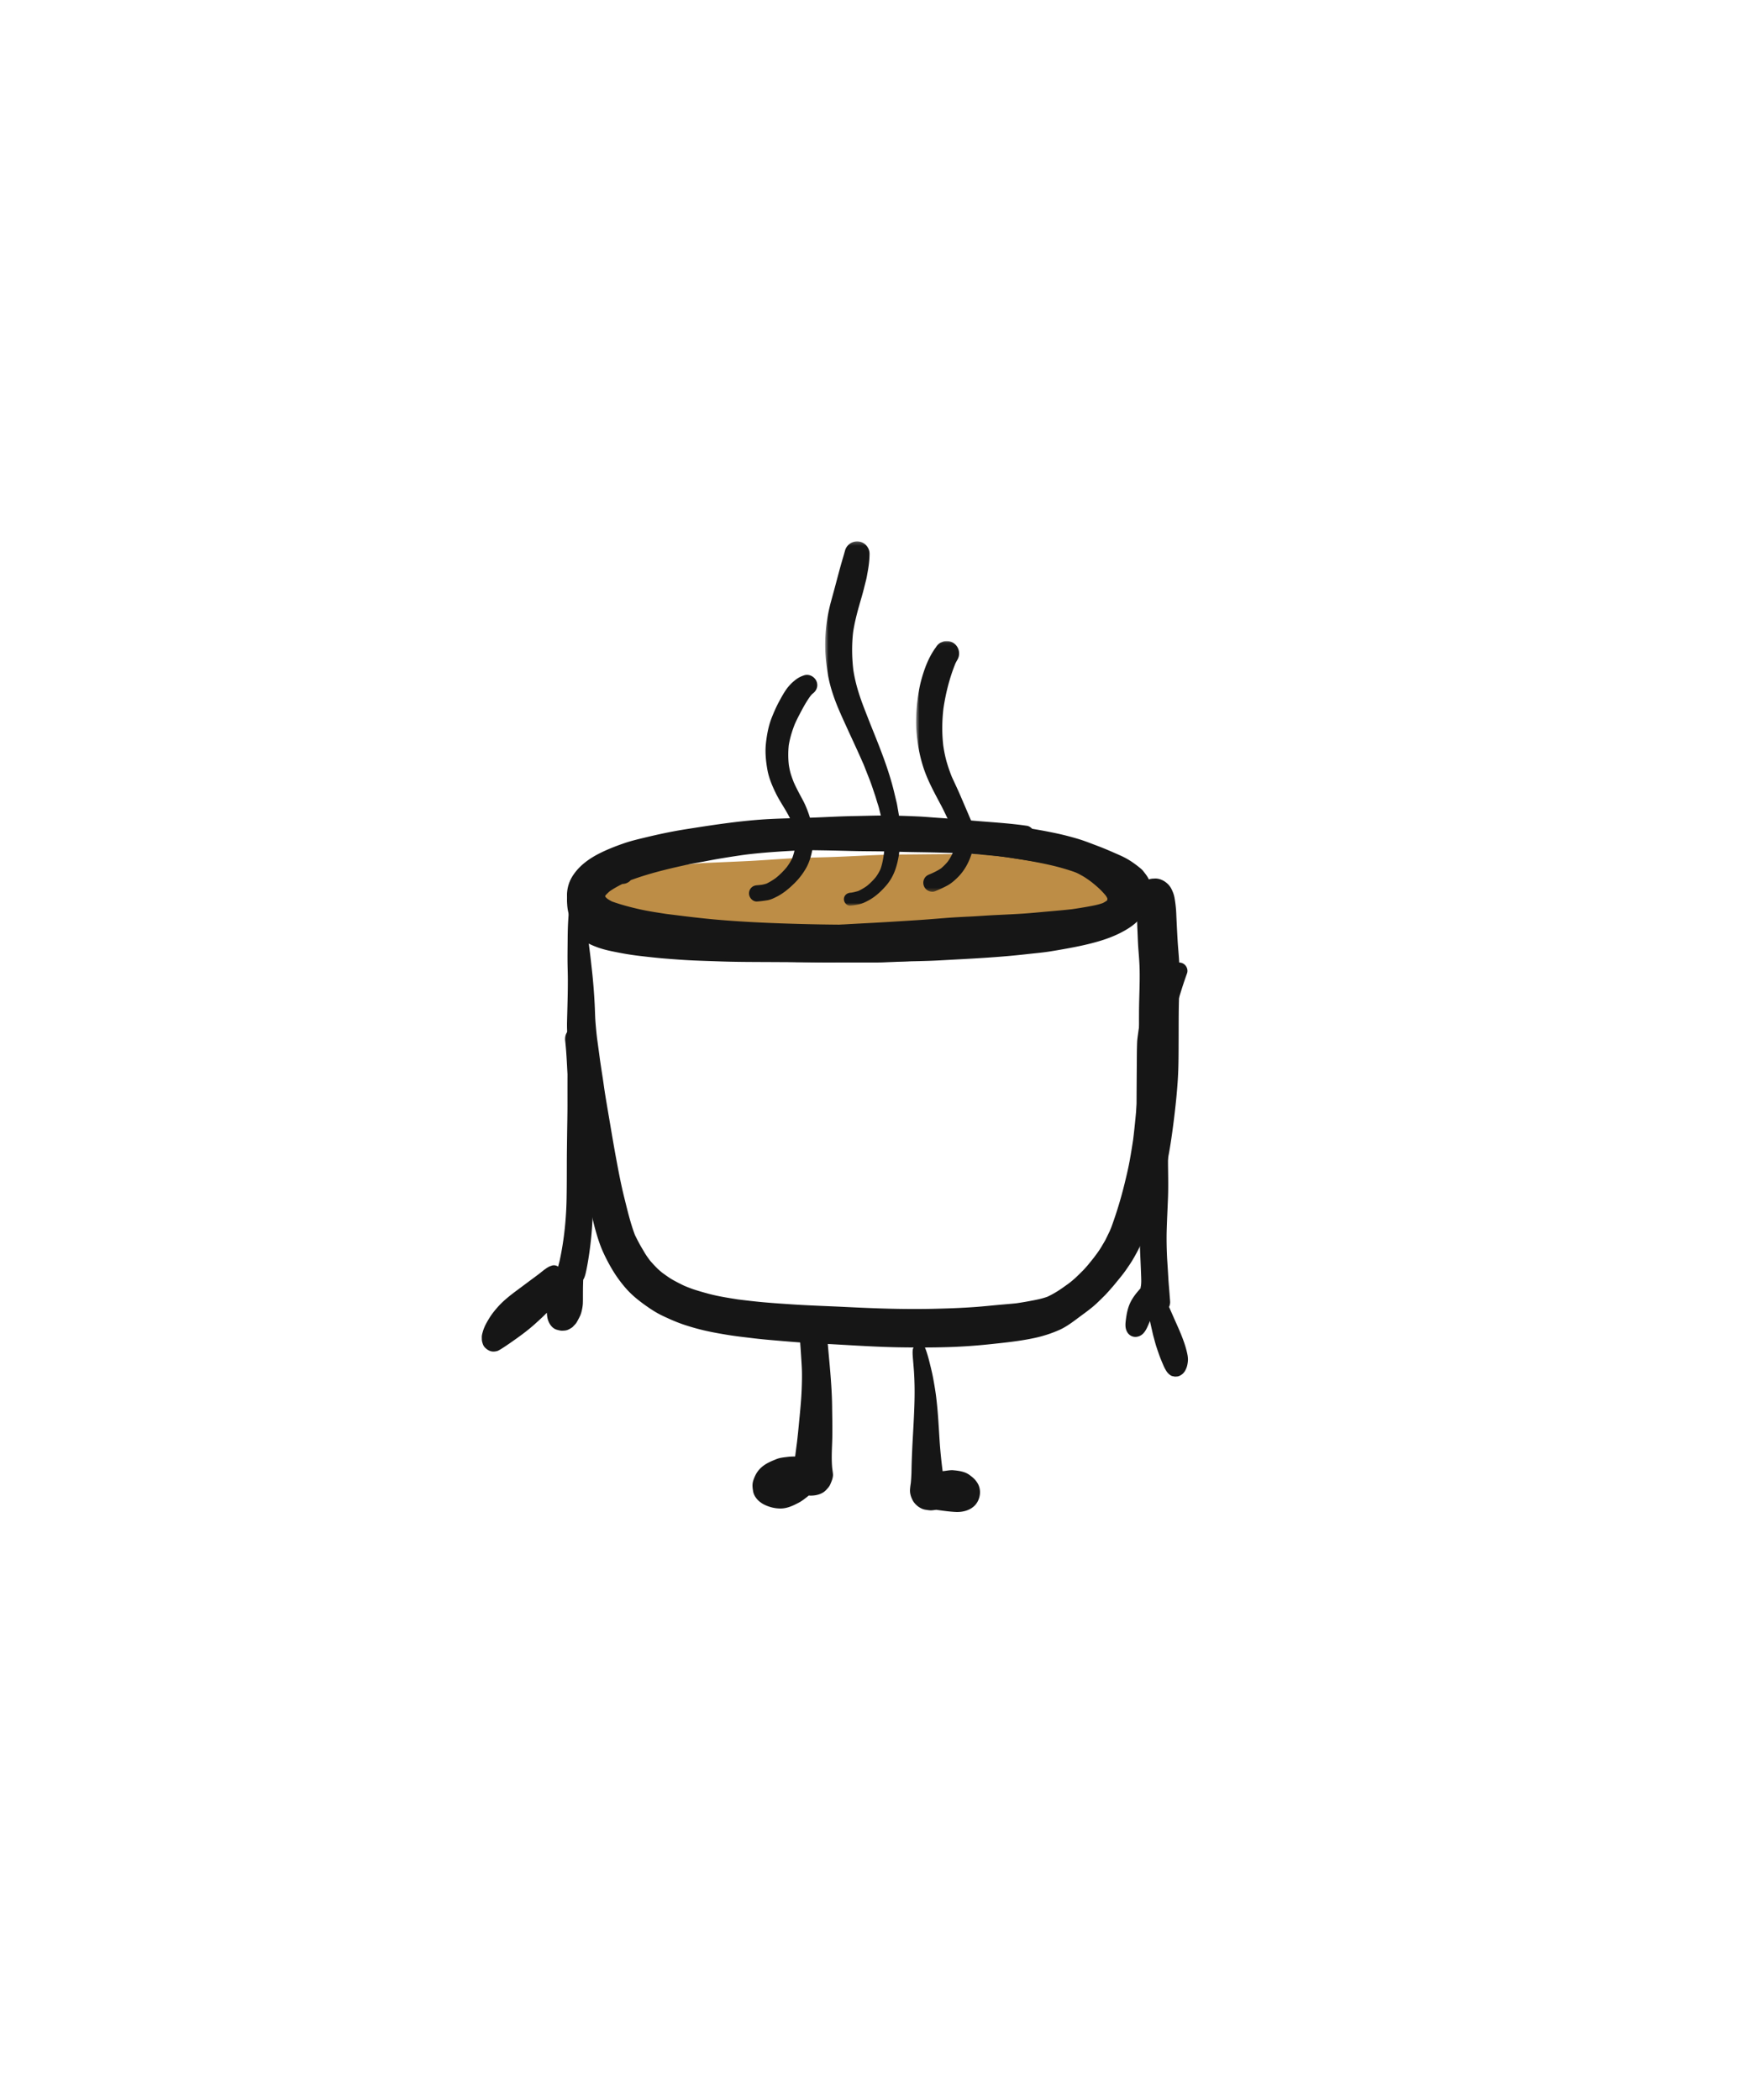 <svg width="500" height="600" xmlns="http://www.w3.org/2000/svg" xmlns:xlink="http://www.w3.org/1999/xlink"><defs><path id="a" d="M.551.225h21.65v104.093H.551z"/><path id="c" d="M.525.056h16.9v71.643H.524z"/></defs><g fill="none" fill-rule="evenodd"><path d="M189.54 363.886l.445.344c-.148-.114-.298-.229-.445-.344m-18.018-60.34l.045.348-.045-.349m158.185-52.524a4.493 4.493 0 00-2.264.609c-.97.563-1.738 1.514-2.04 2.594-.699 1.9-.518 3.952-.52 5.968-.003 1.823.003 3.64.095 5.463.089 1.813.128 3.625.265 5.439.145 1.906.308 3.796.356 5.71.104 4.03-.143 8.06-.166 12.09-.024 4.012.02 8.025.017 12.036 0 4.184-.106 8.344-.475 12.512-.36 4.07-.727 8.131-1.221 12.185-.31 2.047-.64 4.088-1.015 6.124-.401 2.187-.924 4.35-1.45 6.51a116.59 116.59 0 01-3.814 12.505c.167-.387.33-.777.496-1.164-.426 1-.85 2.003-1.274 3.004l.35-.832-1.057 2.186c-.347.715-.799 1.397-1.193 2.089-.684 1.19-1.524 2.297-2.353 3.394-.99 1.23-1.973 2.499-3.083 3.617-.72.718-1.432 1.435-2.18 2.12-.515.471-1.05.91-1.593 1.342-1.019.736-2.03 1.487-3.085 2.169a27.124 27.124 0 01-3.232 1.802c-1.738.633-3.552.95-5.37 1.291-1.185.222-2.37.413-3.56.589-1.828.181-3.66.329-5.49.495-2.006.184-4.008.396-6.015.544-4.224.313-8.463.455-12.696.544-8.07.165-16.146-.115-24.204-.52-5.308-.266-10.62-.414-15.92-.775-2.727-.183-5.451-.366-8.172-.614-2.322-.21-4.636-.489-6.947-.774-2.688-.422-5.398-.838-8.032-1.519a82.34 82.34 0 01-4.44-1.282c-.965-.308-1.911-.69-2.85-1.076a57.262 57.262 0 01-3.275-1.68c-1.02-.569-1.969-1.274-2.917-1.951a17.69 17.69 0 01-1.607-1.385 36.354 36.354 0 01-2.072-2.241 35.312 35.312 0 01-.952-1.322c-.427-.62-.796-1.291-1.184-1.935-.797-1.307-1.492-2.671-2.166-4.046-1.292-3.423-2.127-7.001-3.012-10.55-.963-3.849-1.699-7.767-2.42-11.666-.716-3.874-1.355-7.762-2.017-11.643-.345-2.027-.69-4.054-1.02-6.084-.305-1.876-.543-3.767-.84-5.646-.226-1.437-.44-2.874-.652-4.312-.281-2.13-.57-4.26-.866-6.388-.174-1.51-.316-3.013-.437-4.53-.124-1.625-.139-3.264-.222-4.893-.172-3.37-.43-6.72-.808-10.074-.196-1.752-.38-3.507-.606-5.256-.208-1.625-.433-3.268-.547-4.902-.112-1.634-.237-3.276-.168-4.916.038-.948.076-1.897.118-2.845.031-.765.16-1.537.249-2.297.011-.074.021-.149.033-.223.104-.727.125-1.341-.264-2.003a2.633 2.633 0 00-1.562-1.197 2.658 2.658 0 00-2.017.263c-.526.307-1.108.925-1.2 1.554-.63 4.181-.924 8.409-.954 12.636-.011 2.075-.05 4.149-.044 6.222.003 1.918.086 3.835.092 5.752.011 4.063-.13 8.12-.229 12.179-.045 1.903.083 3.823.22 5.72.145 2.032.312 4.065.481 6.098.148 1.8.392 3.59.55 5.389.19 2.154.421 4.299.686 6.446.522 4.287 1.072 8.565 1.708 12.837.567 3.808 1.164 7.605 1.88 11.39a144.25 144.25 0 001.256 6.05c.437 1.882.859 3.79 1.384 5.652.633 2.249 1.33 4.423 2.33 6.545a50.822 50.822 0 002.53 4.762 36.742 36.742 0 004.028 5.454c1.508 1.678 3.264 3.102 5.093 4.42 1.61 1.158 3.262 2.254 5.055 3.111 2.091.998 4.272 1.964 6.485 2.685a66.056 66.056 0 006.035 1.67c2.077.46 4.165.827 6.262 1.17 2.361.384 4.746.64 7.12.93 1.9.233 3.804.414 5.711.576 4.049.343 8.11.715 12.17.895 8.194.37 16.383 1.034 24.587 1.141 4.212.056 8.421.071 12.633-.05a159.16 159.16 0 0012.308-.81c4.39-.464 8.786-.89 13.105-1.829a35.943 35.943 0 007.042-2.286c1.923-.854 3.651-2.148 5.323-3.398 1.824-1.365 3.746-2.688 5.403-4.252a94.081 94.081 0 002.326-2.277c.719-.733 1.381-1.519 2.061-2.287.595-.673 1.147-1.383 1.72-2.074.817-.987 1.649-2.027 2.373-3.088.561-.815 1.123-1.624 1.637-2.472a52.03 52.03 0 001.68-3.02c1-1.92 1.86-3.944 2.618-5.97.745-1.995 1.488-3.99 2.168-6.004 1.265-3.737 2.293-7.581 3.16-11.425.992-4.4 1.637-8.848 2.201-13.319.505-4.003.933-8.033 1.186-12.06.24-3.853.21-7.729.229-11.587.014-4.036-.013-8.072.127-12.107.092-2.722.158-5.454.095-8.18-.063-2.64-.368-5.254-.52-7.89-.143-2.484-.27-4.972-.377-7.46a34.275 34.275 0 00-.508-4.638c-.163-.901-.496-1.746-.914-2.568-.813-1.586-2.697-2.907-4.546-2.907-.135 0-.27.007-.403.021" fill="#161616"/><path d="M275.265 244c-4.326.021-8.652.051-12.98.1-3.818.043-7.653.032-11.469.187-4.204.17-8.403.407-12.608.559-4.119.15-8.25.176-12.365.414-4.101.238-8.199.56-12.3.759-4.172.206-8.348.363-12.523.557-2.297.11-4.604.44-6.894.68-1.26.126-2.53.207-3.777.433-4.395.786-8.79 1.501-13.13 2.552-2.041.494-3.8 1.631-4.953 3.417a7.95 7.95 0 00-1.097 5.934 7.956 7.956 0 001.915 3.71c-.038 3.896 3.172 7.71 7.215 7.698 2.493-.008 4.952-.398 7.427-.659 7.77-.479 15.555-.538 23.326-1.03 8.039-.508 16.087-.758 24.125-1.256 3.165-.197 6.32-.472 9.475-.755 3.877-.293 7.755-.58 11.632-.882 3.995-.312 7.994-.45 11.998-.64 3.914-.185 7.86-.17 11.78-.149 4.057.02 8.117.063 12.173.19 1.972.063 3.935.2 5.901.37 1.907.167 3.831.2 5.747.238 2.215.044 4.42.04 6.639.012.94-.009 1.883-.09 2.823-.143a92.817 92.817 0 003.41-.271c1.957-.185 3.704-.675 5.545-1.384 2.485-.953 4.51-3.174 5.317-5.725.922-2.918.142-6.261-1.946-8.487-1.352-1.439-2.152-1.802-3.934-2.57-.827-.357-1.73-.408-2.618-.557-.454-.077-.916-.107-1.376-.148-1.984-.19-3.956-.486-5.934-.721-3.882-.464-7.79-.777-11.69-1.072-8.062-.613-16.155-1.361-24.25-1.361h-.604" fill="#BD8D46"/><path d="M171.232 265.535l.148.064-.148-.064m-3.002-2.448c.18.143.362.283.545.423 1.102.844 2.252 1.634 3.49 2.263.182.092.364.182.547.272a22.728 22.728 0 01-1.86-.634 8.538 8.538 0 01-1.216-.655 10.084 10.084 0 01-1.122-1.126c-.131-.18-.26-.36-.384-.543m4.133-1.837c.066.027.132.054.197.083l-.197-.083m-3.493-2.481l.06.077a1.915 1.915 0 01-.06-.077m145.436-15.795l.105.044-.097-.04-.007-.004m-101.93.252c2.566-.12 5.13-.224 7.697-.29a254.29 254.29 0 017.763-.057 718.65 718.65 0 0115.258.258c2.532.068 5.068.074 7.603.1 2.532.028 5.06.1 7.588.166 2.267.06 4.533.08 6.798.122 2.762.048 5.516.135 8.276.23 2.377.085 4.769.208 7.136.426 1.331.123 2.662.251 3.996.37 1.074.1 2.148.26 3.221.402 3.24.467 6.477.954 9.706 1.497 1.56.263 3.104.646 4.64 1.017a46.6 46.6 0 014.406 1.326c.913.429 1.796.908 2.686 1.4.913.51 1.765 1.117 2.605 1.735a39.93 39.93 0 012.14 1.804 22.21 22.21 0 012.054 2.176c.163.245.306.496.436.76l.003.007c0 .126-.004.252-.01.378-.013.05-.024.1-.038.15-.008.014-.015.029-.024.043a3.018 3.018 0 01-.1.097 9.85 9.85 0 01-1.11.666c-1.354.494-2.765.753-4.18 1.011-1.514.273-3.035.516-4.557.74-2.37.275-4.748.474-7.121.682-2.356.207-4.712.446-7.074.599-2.576.165-5.155.284-7.733.404-2.422.114-4.837.305-7.258.425-2.395.12-4.792.236-7.184.427-2.644.21-5.282.435-7.929.603-4.84.308-9.68.619-14.522.867-5.268.27-10.535.59-15.8.907-4.928.294-9.848.694-14.77 1.05-5.01.366-10.022.48-15.043.519-2.644.02-5.291.036-7.935-.042a90.625 90.625 0 01-8.22-.615 31.253 31.253 0 01-3.22-.63c-.848-.219-1.665-.512-2.485-.806-.868-.308-1.732-.619-2.593-.936-1.58-.58-3.159-1.155-4.713-1.795-1.066-.492-2.088-1.044-3.046-1.727a6.434 6.434 0 01-.641-.658 8.386 8.386 0 01-.484-.886 6.818 6.818 0 01-.328-1.194 7.69 7.69 0 01-.023-1.306c.071-.399.163-.786.285-1.175a7.73 7.73 0 01.782-1.276l.63-.824c.463-.602 1-1.144 1.568-1.645.41-.207.822-.405 1.234-.599 4.024-1.525 8.224-2.43 12.416-3.359 1.975-.437 3.98-.766 5.977-1.083 2.285-.363 4.572-.695 6.862-1.016l-.736.1c5.024-.68 10.048-1.312 15.11-1.545m18.485-6.225c-2.692 0-5.38.017-8.072.05-2.528.03-5.056.159-7.582.285-2.42.117-4.854.224-7.266.49-2.654.294-5.304.602-7.945.98-5.157.732-10.3 1.502-15.401 2.565a108.515 108.515 0 00-6.92 1.675c-2.611.725-5.252 1.53-7.67 2.778a28.712 28.712 0 00-3.075 1.85c-.603.419-1.189.853-1.762 1.31-.445.357-.889.74-1.248 1.189-.172.215-.353.434-.51.659a4.93 4.93 0 00-.557 1.095c-.115.3-.21.593-.29.9-.176.677-.28 1.36-.36 2.054a55.83 55.83 0 00-.178 1.739c-.054.59-.01 1.204.027 1.793a13.77 13.77 0 00.737 3.717c.198.557.413 1.105.632 1.652.223.545.446 1.075.737 1.586.166.294.36.578.537.866.467.745 1.043 1.416 1.668 2.032 1.149 1.137 2.658 1.763 4.144 2.326 1.34.505 2.736.864 4.133 1.16 2.626.555 5.258 1.03 7.925 1.345 2.472.29 4.944.574 7.425.775 2.641.212 5.28.416 7.927.536 2.582.116 5.163.188 7.742.278 4.938.174 9.881.164 14.819.188 10.13.052 20.262.15 30.392.12 1.317-.003 2.639-.087 3.954-.128 1.127-.04 2.25-.102 3.376-.159 2.501-.132 5.015-.243 7.513-.464 5.167-.452 10.33-.931 15.494-1.418 5.104-.485 10.22-1.024 15.285-1.832 2.49-.396 4.97-.856 7.457-1.288a145.17 145.17 0 007.142-1.427c2.377-.539 4.75-1.084 7.11-1.709 1.31-.348 2.558-.74 3.781-1.347 1.01-.5 1.95-1.242 2.73-2.053.464-.48.856-1.042 1.237-1.586a6.05 6.05 0 00.4-.668c.284-.287.564-.578.836-.877.754-.832 1.494-1.84 1.714-2.972.157-.806.112-1.356-.01-2.161a8.349 8.349 0 00-.109-.598c-.086-.405-.229-.791-.372-1.177a9.993 9.993 0 00-.668-1.484c-.294-.518-.74-.976-1.182-1.374a37.891 37.891 0 00-1.828-1.566c-2.666-2.136-5.738-3.729-8.862-5.074a.353.353 0 01-.026-.01l.02.009-.315-.136.108.046c-.458-.194-.915-.388-1.374-.58-.722-.366-1.477-.827-2.257-1.022-1.168-.293-2.4.12-3.106 1.09a19.918 19.918 0 00-2.123-.776l-1.949-.584c-.648-.191-1.322-.317-1.979-.475-1.108-.27-2.227-.545-3.354-.73-2.397-.398-4.798-.77-7.201-1.117-5.244-.76-10.502-1.413-15.8-1.64-2.572-.11-5.148-.249-7.724-.282-2.719-.038-5.437-.074-8.155-.104-2.341-.027-4.682-.09-7.026-.117-2.481-.03-4.962-.033-7.445-.05-4.977-.038-9.952-.153-14.93-.154h-.371" fill="#161616"/><path d="M221.307 236.04c-2.38.478-4.757.985-7.132 1.493-2.285.49-4.58.967-6.849 1.536-1.368.342-2.738.687-4.107 1.026-1.257.313-2.501.667-3.753.998-1.917.512-3.828 1.047-5.742 1.572a1.156 1.156 0 00-.183-.155c-.412-.284-.929-.082-1.358.046-.287.085-.576.16-.857.255-.668.23-1.34.455-2.011.682-.517.176-1.023.403-1.534.605-.494.198-1 .38-1.482.604l-1.743.802-1.938.723c-.595.22-1.168.521-1.745.785-.672.307-1.343.614-2.01.921-.167.076-.323.166-.483.256-.47.261-.943.519-1.413.78-.613.339-1.24.655-1.83 1.03l-2.37 1.495c-.931.588-1.815 1.272-2.661 1.97-.399.332-.777.682-1.126 1.068-.16.173-.31.354-.461.533-.084.104-.166.209-.246.31a1.887 1.887 0 00-.23.47c-.143.383.091.84.428 1.035.399.227.996.129 1.245-.269.343-.376.709-.73 1.092-1.066a.913.913 0 00.446-.117c1.6-.9 3.193-1.807 4.81-2.676 1.485-.798 2.966-1.598 4.45-2.395.746-.4 1.482-.823 2.242-1.197.987-.484 1.975-.969 2.96-1.454l1.227-.425c.417-.142.852-.248 1.275-.37.743-.218 1.488-.43 2.23-.647.357-.101.719-.186 1.079-.279l2.493-.625c1.059-.267 2.117-.537 3.175-.806 4.714-1.206 9.433-2.38 14.18-3.464 3.554-.812 7.109-1.633 10.645-2.52.704-.177 1.124-.934.935-1.615a1.32 1.32 0 00-1.277-.955c-.12 0-.245.014-.37.04" fill="#161616"/><path d="M320.241 255.528c.06.124.112.252.16.381l-.16-.38zm-.254-.266a3.927 3.927 0 01-.024.186l.024-.186zm-.047-1.09c.031.16.053.319.062.478l-.062-.478zm-83.864-11.622c2.021-.128 4.042-.283 6.062-.378 1.01-.048 2.02-.087 3.03-.127 1.728.02 3.455.048 5.183.08 6.526.121 13.073.407 19.574.963 5.954.509 11.903 1.068 17.831 1.835 4.5.707 8.99 1.425 13.418 2.495 4.308 1.042 8.423 2.601 12.538 4.227 1.994.881 3.954 1.794 5.764 3.03.15.133.298.269.44.41a7.698 7.698 0 01-.085.277c-.16.306-.328.601-.512.89-.262.275-.532.535-.816.788a20.431 20.431 0 01-3.088 1.745c-4.436 1.727-9.157 2.466-13.84 3.204-7.956.962-15.949 1.41-23.954 1.719-4.044.154-8.089.303-12.136.362-4 .063-8.002.042-11.999.09-8.12.09-16.232.062-24.35-.155-8.008-.211-16.031-.536-24.016-1.216-4.918-.42-9.82-1.046-14.719-1.659-2.628-.406-5.28-.792-7.87-1.384-2.606-.595-5.17-1.277-7.686-2.18a12.793 12.793 0 01-1.321-.781c-.19-.17-.374-.345-.551-.527-.026-.092-.05-.184-.075-.277l.072-.12c.377-.42.775-.815 1.2-1.19 1.164-.807 2.393-1.49 3.655-2.112a3.263 3.263 0 001.62-.45 2.93 2.93 0 00.76-.63c5.318-1.962 10.87-3.287 16.402-4.48 1.378-.3 2.774-.52 4.159-.78 1.393-.261 2.778-.54 4.174-.781a278.05 278.05 0 017.939-1.236c7.7-.963 15.458-1.167 23.197-1.652zm7.86-9.387c-3.836.063-7.673.292-11.507.435-4.07.148-8.147.196-12.215.398-8.197.404-16.309 1.672-24.41 2.95-3.913.62-7.797 1.451-11.652 2.386-1.92.463-3.875.925-5.748 1.567-2.292.782-4.559 1.665-6.736 2.73-3.024 1.478-5.9 3.46-7.822 6.284-1.183 1.738-1.825 3.68-1.846 5.791-.009 1.05.207 2.141.503 3.15a11.073 11.073 0 003.449 5.333c.944.794 1.915 1.543 2.98 2.159 1.144.663 2.393 1.133 3.635 1.576 7.452 2.643 15.313 3.542 23.105 4.595a249.85 249.85 0 0012.537 1.386c3.938.327 7.893.52 11.842.702 4.021.187 8.04.268 12.065.35 4.188.09 8.377.024 12.564-.017 3.993-.042 7.987-.128 11.98-.209 3.988-.08 7.976-.121 11.964-.341 8.204-.456 16.443-.821 24.614-1.755 2.316-.265 4.653-.45 6.957-.824 2.207-.357 4.4-.743 6.594-1.169 2.69-.523 5.385-1.145 8-1.963 2.7-.847 5.387-1.992 7.769-3.533 2.685-1.737 4.851-4.2 5.886-7.266.527-1.558.746-3.29.362-4.91-.175-.726-.444-1.556-.811-2.195-.396-.693-.896-1.3-1.385-1.927-.34-.434-.807-.791-1.233-1.133a29.939 29.939 0 00-1.926-1.428 21.902 21.902 0 00-3.408-1.883c-2.163-.957-4.326-1.918-6.54-2.747-1.874-.7-3.743-1.46-5.663-2.023a83.193 83.193 0 00-5.828-1.496 147.9 147.9 0 00-7.104-1.339c-.412-.424-.94-.775-1.473-.853-4.283-.633-8.626-.922-12.939-1.264-4.174-.33-8.336-.747-12.51-1.017-1.93-.125-3.853-.31-5.785-.396a392.027 392.027 0 00-6.209-.226c-.98-.03-1.96-.041-2.94-.041-3.038 0-6.08.114-9.115.163z" fill="#161616"/><path d="M229.796 192.941c-.864.274-1.607.629-2.328 1.167a12.649 12.649 0 00-2.898 2.983c-.716 1.046-1.317 2.138-1.92 3.25-.792 1.45-1.452 2.958-2.073 4.492-.98 2.423-1.461 4.975-1.744 7.561-.268 2.461-.025 4.967.395 7.396.42 2.416 1.371 4.685 2.445 6.877 1.268 2.588 3.022 4.909 4.223 7.53.571 1.474 1.04 2.993 1.316 4.553.102 1.08.1 2.14-.005 3.22a17.336 17.336 0 01-.902 3.336c-.426.88-.948 1.688-1.53 2.47a21.539 21.539 0 01-3.088 3.06 17.953 17.953 0 01-2.634 1.6 8.78 8.78 0 01-1.44.365c-.427.051-.854.098-1.283.13-.635.045-1.189.22-1.648.678a2.325 2.325 0 00-.682 1.644c0 1.198 1.061 2.413 2.33 2.322.958-.07 1.911-.197 2.86-.346 1.011-.157 1.973-.639 2.87-1.1 1.834-.945 3.468-2.341 4.927-3.776a19.83 19.83 0 003.383-4.43c.936-1.691 1.473-3.627 1.786-5.52.371-2.267.253-4.489-.22-6.731-.409-1.934-1.044-3.766-1.828-5.577-.486-1.119-1.117-2.19-1.683-3.271-.56-1.065-1.11-2.133-1.6-3.231a33.763 33.763 0 01-.816-2.242c-.293-.917-.478-1.87-.631-2.821a25.747 25.747 0 01-.017-5.609c.355-2.12.969-4.147 1.77-6.138.57-1.265 1.207-2.49 1.86-3.714.787-1.478 1.605-2.916 2.602-4.26a7.9 7.9 0 01.498-.55c1.072-.75 1.678-1.955 1.313-3.275-.343-1.237-1.555-2.164-2.829-2.164-.26 0-.521.039-.78.121" fill="#161616"/><g transform="translate(235.21 154.457)"><mask id="b" fill="#fff"><use xlink:href="#a"/></mask><path d="M6.232 2.83C5.781 4.48 5.27 6.115 4.82 7.766c-.426 1.56-.84 3.124-1.254 4.687-.441 1.665-.901 3.324-1.353 4.987C1.036 21.78.46 26.32.563 30.813c.057 2.352.35 4.69.706 7.01.36 2.357.997 4.634 1.783 6.882 1.04 2.967 2.376 5.822 3.678 8.68 1.29 2.844 2.626 5.668 3.893 8.52.312.7.622 1.402.932 2.101l1.722 4.379c.54 1.369.976 2.786 1.46 4.176.232.671.422 1.363.63 2.043.19.613.412 1.228.567 1.85.543 2.18 1.113 4.343 1.452 6.565a27.93 27.93 0 01.184 3.315c-.007 1.157-.136 2.316-.282 3.464-.206 1.387-.462 2.779-.943 4.098a12.966 12.966 0 01-1.319 2.242 18.069 18.069 0 01-2.521 2.512 15.474 15.474 0 01-2.43 1.438 14.01 14.01 0 01-2.028.496 9.389 9.389 0 01-.28.022c-1.01.08-1.861.784-1.861 1.854 0 .948.848 1.934 1.86 1.854.858-.07 1.7-.219 2.537-.41.916-.21 1.796-.648 2.619-1.09 1.903-1.017 3.547-2.532 4.957-4.139 1.292-1.464 2.208-3.145 2.82-4.99.725-2.182 1.048-4.512 1.342-6.781.441-3.378-.107-6.768-.706-10.09-.117-.649-.206-1.315-.36-1.957l-.714-2.978c-1.5-6.253-3.892-12.235-6.291-18.187-.658-1.63-1.294-3.268-1.933-4.907-.633-1.62-1.245-3.249-1.777-4.905-.733-2.287-1.309-4.59-1.668-6.957-.415-3.593-.463-7.197-.052-10.792.407-2.637 1.06-5.22 1.792-7.788.412-1.448.852-2.895 1.221-4.357.23-.919.463-1.838.695-2.757.18-.716.29-1.451.425-2.175.327-1.734.548-3.516.561-5.279.014-1.58-1.095-3.01-2.616-3.425a3.466 3.466 0 00-.923-.125C8.132.225 6.659 1.27 6.232 2.83" fill="#161616" mask="url(#b)"/></g><g transform="translate(261.21 183.093)"><mask id="d" fill="#fff"><use xlink:href="#c"/></mask><path d="M11.648 57.915l-.05.392c.015-.131.033-.261.05-.392M8.336.182c-.283.12-.566.237-.847.357a3.55 3.55 0 00-1.275 1.27c-2.069 2.794-3.276 6.03-4.19 9.354-.551 2.005-.885 4.091-1.131 6.152a49.12 49.12 0 00-.366 6.198c.016 2.064.262 4.104.553 6.147.294 2.035.773 4.037 1.371 6.003 1.246 4.07 3.336 7.785 5.316 11.527.615 1.161 1.162 2.365 1.745 3.545a246.156 246.156 0 012.058 4.255c.09.24.172.478.241.726.012.657-.052 1.305-.132 1.955a18.374 18.374 0 01-.78 3.14 14.549 14.549 0 01-1.316 2.268 15.832 15.832 0 01-1.944 1.95c-.902.6-1.868 1.083-2.858 1.52l-.312.124c-.647.255-1.165.55-1.53 1.172a2.563 2.563 0 00-.256 1.962 2.56 2.56 0 001.174 1.524c.54.314 1.365.498 1.972.258a33.747 33.747 0 003.633-1.672c1.095-.595 2.076-1.457 2.955-2.328 2.067-2.043 3.392-4.645 4.176-7.413.202-.71.325-1.456.478-2.184.098-.484.165-.971.23-1.461.04-.29.077-.581.11-.872a3.332 3.332 0 00-.09-1.126c-.178-1.17-.68-2.227-1.14-3.308l-.773-1.819c-.751-1.766-1.518-3.529-2.274-5.295-.756-1.762-1.594-3.495-2.39-5.242a44.12 44.12 0 01-1.518-4.431c-.408-1.455-.696-2.941-.92-4.435-.423-3.592-.377-7.177.052-10.764.655-4.34 1.742-8.672 3.398-12.75.178-.379.386-.746.594-1.106.968-1.672.404-3.867-1.274-4.844a3.577 3.577 0 00-2.74-.357" fill="#161616" mask="url(#d)"/></g><path d="M228.5 381.937c.218 2.845.413 5.687.57 8.535.123 2.235.055 4.489-.033 6.726-.1 2.46-.322 4.898-.558 7.35-.245 2.511-.469 5.022-.767 7.529a669.246 669.246 0 00-.528 4.06c-.375.007-.75.018-1.125.033-.348.015-.693.045-1.038.09-1.099.139-2.184.222-3.217.643-1.71.7-3.208 1.306-4.557 2.626a7.47 7.47 0 00-1.384 1.907c-.23.463-.507 1.116-.67 1.668-.307 1.044-.195 1.892-.026 2.94.277 1.735 1.746 3.154 3.251 3.88 1.479.715 3.102 1.104 4.749 1.074 1.478-.026 2.916-.581 4.217-1.237.425-.21.85-.415 1.255-.661.861-.533 1.657-1.156 2.436-1.802 1.758.13 3.808-.297 5.036-1.66.404-.452.83-.905 1.077-1.46.398-.899.906-2.05.797-3.08a34.086 34.086 0 00-.204-1.568c-.242-2.472-.112-4.975-.023-7.453.12-3.341.026-6.682-.01-10.026-.064-6.73-.87-13.41-1.413-20.114-.088-1.074-.369-2-1.148-2.783a3.923 3.923 0 00-2.77-1.154c-2.011 0-4.083 1.795-3.917 3.937m32.266 3.913c-.06.913.03 1.819.105 2.73.07.83.137 1.664.205 2.495.126 1.543.185 3.083.221 4.63.069 3.17-.044 6.352-.197 9.521-.149 3.177-.36 6.356-.498 9.534a194.02 194.02 0 00-.167 5.073 46.312 46.312 0 01-.2 3.867c-.093.61-.182 1.221-.223 1.837-.078 1.1.241 2.127.737 3.091.673 1.315 2.216 2.514 3.695 2.727.86.125 1.337.238 2.104.137.312-.04.632-.076.952-.119 1.826.256 3.673.517 5.51.614 2.366.125 4.956-.652 6.217-2.797.958-1.63 1.077-3.792.066-5.434-.684-1.104-1.241-1.543-2.252-2.308-1.316-.997-3.058-1.229-4.645-1.374-.672-.062-1.42.05-2.083.14l-.988.128c-.344-2.678-.63-5.354-.82-8.048-.197-2.819-.328-5.644-.561-8.463a114.648 114.648 0 00-.492-4.881c-.206-1.635-.49-3.258-.782-4.875-.235-1.323-.542-2.63-.865-3.932-.397-1.605-.796-3.24-1.39-4.783l-.013.013a1.821 1.821 0 00-1.285-1.304 1.887 1.887 0 00-.502-.069c-.996 0-1.78.832-1.849 1.85m-96.34-7.57c-.284.31-.574.611-.866.912-.627.426-1.333.884-2.122.958a7.564 7.564 0 01-1.1.047c-.43-.049-.843-.162-1.257-.279-1.438-.412-2.332-1.896-2.641-3.26a8.461 8.461 0 01-.191-1.585c-1.044 1.064-2.145 2.065-3.249 3.067-2.238 2.038-4.714 3.81-7.196 5.54-.577.4-1.159.79-1.743 1.18-.547.36-1.101.712-1.678 1.017-.412.217-1.212.321-1.666.276-.87-.09-1.587-.556-2.179-1.168-.438-.455-.585-.927-.753-1.515-.136-.483-.12-.962-.129-1.46-.009-.475.165-1.084.29-1.52.118-.423.262-.824.433-1.228.424-1.01 1.003-1.976 1.582-2.903.653-1.042 1.44-1.997 2.252-2.918 1.575-1.782 3.46-3.261 5.36-4.679 1.253-.93 2.504-1.86 3.752-2.795.981-.737 1.987-1.449 2.954-2.207.443-.345.871-.715 1.327-1.043.57-.41 1.178-.839 1.858-1.038a2.027 2.027 0 012 .22c.138-.557.292-1.112.43-1.666 1.278-5.887 1.89-11.93 1.994-17.957.056-3.162.06-6.328.062-9.493.004-3.013.05-6.03.088-9.045.036-2.64.094-5.282.099-7.922.002-2.944-.006-5.89.007-8.835-.172-3.197-.31-6.396-.654-9.58-.106-.952.05-1.843.622-2.63a3.522 3.522 0 012.31-1.406c1.833-.283 3.857 1.038 4.07 2.957.108.994.227 1.988.287 2.988l.186 3.145c.097 1.67.26 3.356.269 5.031.013 3.29.037 6.582.04 9.871-.002 3.116-.044 6.234-.033 9.35.01 3.278.074 6.55.134 9.826.049 2.684.058 5.36.059 8.037.001 1.187-.085 2.377-.135 3.563a99.972 99.972 0 01-1.101 11.02 67.344 67.344 0 01-.66 3.702c-.151.718-.304 1.471-.58 2.153-.09.221-.2.43-.32.636-.029.388-.032.78-.045 1.167-.036.988-.037 1.976-.04 2.966-.003.884.01 1.77-.027 2.65-.02.47-.085.92-.168 1.379-.135.725-.314 1.504-.629 2.176-.247.535-.532 1.048-.812 1.566-.084.155-.184.303-.276.452l-.215.28m157.959 2.773c.78.898 2.004 1.165 3.17.684 1.488-.61 2.149-2.296 2.736-3.678.09-.211.18-.423.269-.636.084.41.166.818.259 1.225l.551 2.425c.11.49.251.967.381 1.447.206.76.395 1.52.643 2.268.43 1.275.845 2.55 1.361 3.793.258.623.517 1.242.789 1.858.156.35.346.687.54 1.018.196.343.426.677.707.96.263.265.765.68 1.155.758.246.048.495.099.742.148.25-.006.5-.023.747-.05.232-.021.635-.186.866-.328.482-.295.705-.468 1.052-.92.22-.284.354-.577.51-.909.313-.665.45-1.416.525-2.144.118-1.163-.177-2.292-.461-3.41a28.773 28.773 0 00-.734-2.342c-.882-2.51-2.034-4.915-3.098-7.35-.568-1.3-1.14-2.597-1.714-3.893l.633 1.43a3.17 3.17 0 00.308-1.275c.01-.414-.05-.856-.078-1.28l.014.264c-.124-2.024-.342-4.04-.456-6.063-.101-1.83-.22-3.66-.34-5.488-.133-2.75-.197-5.494-.114-8.249.09-3.006.246-6.012.362-9.02.114-2.928.055-5.874.019-8.802-.04-2.974.054-5.957.145-8.93.104-3.38.23-6.757.26-10.14.012-1.648-.097-3.3-.127-4.946a101.83 101.83 0 01.048-5.269c.056-1.709.266-3.415.421-5.116.147-1.62.302-3.234.383-4.86.05-.965.093-1.93.131-2.895l.108-.36c1.304-4.3 2.51-8.632 4.047-12.854.438-1.204-.28-2.582-1.475-2.984-1.235-.418-2.546.271-2.986 1.478-.46 1.258-.89 2.526-1.305 3.799a3.267 3.267 0 00-1.26-.34c-1.794-.12-3.558 1.303-3.625 3.152-.04 1.04-.073 2.082-.109 3.123-.644.12-1.225.564-1.42 1.22-.244.817-.485 1.632-.727 2.45a31.992 31.992 0 00-1.032 5.008c-.117.908-.274 1.839-.312 2.753-.08 1.958-.08 3.915-.094 5.876-.03 3.738-.053 7.476-.071 11.215-.007 1.864-.059 3.727-.086 5.592a220.41 220.41 0 00-.014 5.475c.018 1.83.02 3.669.123 5.497.105 1.927.238 3.852.367 5.777l.006.098-.006-.097c.13 2.43.29 4.858.447 7.285l-.041-.668c.02 1.026-.001 2.057.008 3.08.02 2.382.047 4.764.097 7.145.048 2.24.16 4.478.256 6.714.055 1.302.112 2.607.154 3.908.032.903.067 1.812-.06 2.709-.065.306-.097.471-.1.689-1.202 1.34-2.34 2.73-3.075 4.4-.606 1.382-.905 2.878-1.1 4.37-.161 1.235-.316 2.485.292 3.637.111.21.242.4.388.568z" fill="#161616"/></g></svg>